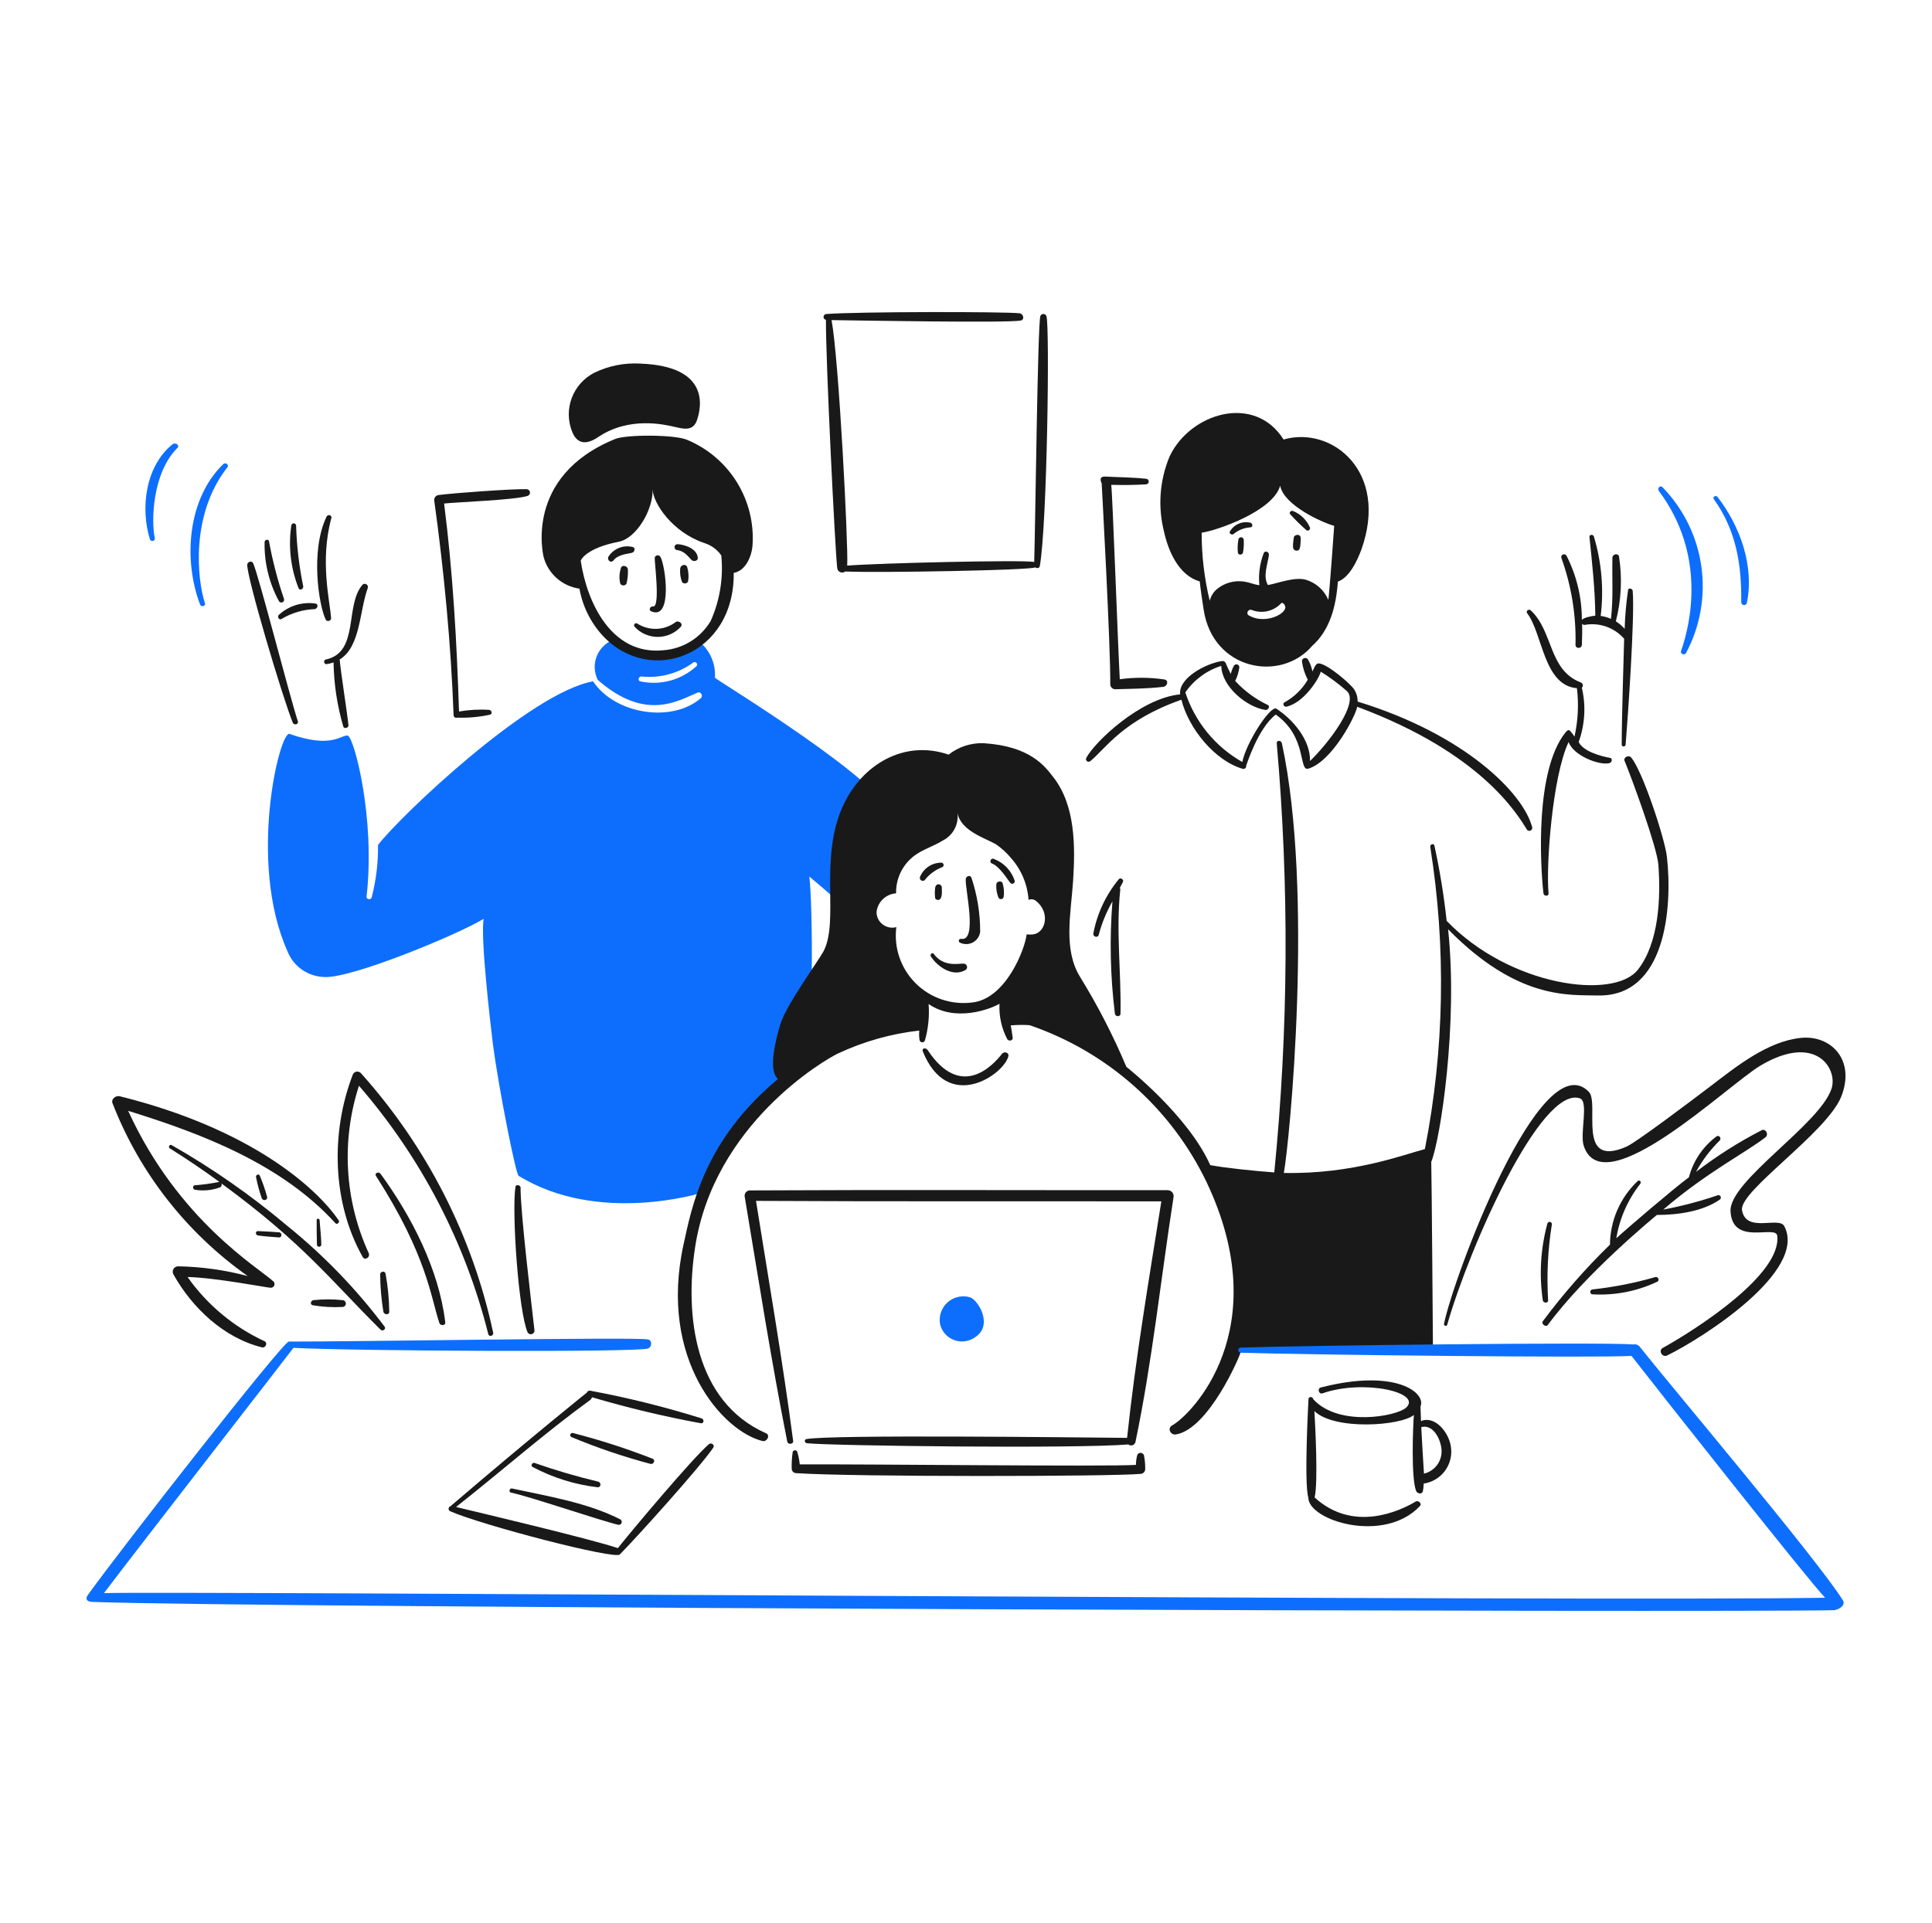 <svg width="670" height="667" viewBox="0 0 670 667" fill="none" xmlns="http://www.w3.org/2000/svg">
<path d="M247.93 235.094C248.099 232.648 247.66 230.198 246.652 227.96C245.644 225.723 244.099 223.767 242.152 222.265C241.474 222.096 229.605 233.828 212.295 222.096C211.039 222.646 209.908 223.445 208.971 224.443C208.034 225.441 207.31 226.618 206.842 227.903C206.375 229.187 206.174 230.552 206.251 231.916C206.329 233.28 206.683 234.615 207.293 235.839C223.826 250.355 235.101 243.097 241.965 240.227C243.07 239.805 243.917 241.409 243.07 242.17C232.896 250.946 213.139 247.654 205.678 236.344C183.918 240.176 138.985 282.868 131.1 293.08C131.176 299.222 130.435 305.348 128.894 311.297C128.641 312.227 127.029 312.058 127.116 311.045C130.252 283.53 122.705 255.593 120.586 255.171C118.384 254.75 115.244 259.812 100.408 254.58C97.018 253.398 85.827 298.807 99.644 329.866C100.626 332.425 102.336 334.642 104.565 336.247C106.794 337.851 109.446 338.773 112.194 338.898C121.183 339.742 158.568 324.295 167.734 318.725C166.549 324.887 170.023 354.766 170.944 362.277C172.893 377.132 178.829 407.265 179.847 407.856C207.569 424.99 243.349 413.762 243.349 413.762C243.349 413.762 250.216 395.954 278.619 367.004C282.433 363.121 281.829 312.48 280.654 304.042C286.163 308.6 291.505 313.579 297.271 317.97C296.591 310.878 309.224 286.908 309.224 283.773C309.143 272.571 247.847 235.516 247.93 235.094ZM241.577 231.044C238.995 233.426 235.875 235.153 232.48 236.078C229.086 237.004 225.517 237.1 222.077 236.36C220.976 236.193 221.483 234.503 222.501 234.672C228.897 235.329 235.308 233.584 240.479 229.779C241.317 229.271 242.161 230.45 241.577 231.044Z" fill="#0D6EFD"/>
<path d="M336.358 449.986C335.011 449.603 333.588 449.568 332.224 449.886C330.86 450.203 329.601 450.863 328.564 451.801C327.528 452.739 326.75 453.926 326.304 455.248C325.857 456.569 325.758 457.983 326.014 459.354C326.31 460.601 326.912 461.756 327.766 462.715C328.62 463.675 329.699 464.409 330.907 464.852C332.115 465.295 333.415 465.433 334.69 465.255C335.965 465.076 337.175 464.586 338.214 463.828C344.496 459.693 339.324 451.006 336.358 449.986Z" fill="#0D6EFD"/>
<path d="M404.949 412.848C356.622 412.89 308.379 412.679 260.053 412.931C259.774 412.934 259.5 413 259.25 413.124C259.001 413.247 258.783 413.425 258.612 413.644C258.441 413.863 258.322 414.117 258.263 414.389C258.205 414.66 258.209 414.941 258.274 415.21C263.022 443.572 267.43 471.93 273.026 500.119C273.28 501.219 275.232 500.963 275.062 499.867C271.414 472.013 266.583 444.256 262.175 416.562C309.047 416.814 355.858 416.645 402.743 416.731C398.419 443.994 393.754 471.339 390.864 498.771C372.382 498.601 288.192 497.588 279.63 499.192C278.782 499.362 279.036 500.541 279.797 500.627C288.699 501.554 373.059 502.567 391.288 501.049C391.486 501.211 391.72 501.321 391.971 501.37C392.221 501.418 392.48 501.404 392.724 501.329C392.968 501.254 393.189 501.119 393.368 500.937C393.546 500.756 393.677 500.533 393.747 500.289C399.597 472.269 402.563 443.572 406.971 415.296C407.026 414.999 407.016 414.694 406.94 414.402C406.864 414.109 406.725 413.837 406.532 413.604C406.34 413.37 406.098 413.182 405.824 413.051C405.551 412.921 405.252 412.851 404.949 412.848Z" fill="#191919"/>
<path d="M396.723 504.846C396.648 504.591 396.492 504.367 396.278 504.207C396.065 504.048 395.804 503.961 395.537 503.961C395.27 503.961 395.01 504.048 394.796 504.207C394.582 504.367 394.426 504.591 394.351 504.846C394.089 505.925 393.947 507.029 393.927 508.138C384.938 508.812 297.274 507.818 277.351 507.969C277.199 506.512 276.915 505.072 276.503 503.667C276.451 503.495 276.345 503.344 276.201 503.237C276.056 503.13 275.881 503.072 275.7 503.072C275.52 503.072 275.345 503.13 275.2 503.237C275.056 503.344 274.95 503.495 274.898 503.667C274.615 505.594 274.501 507.543 274.557 509.49C274.57 509.889 274.735 510.269 275.019 510.551C275.303 510.833 275.684 510.997 276.086 511.008C296.347 512.36 385.792 512.191 395.542 511.261C395.963 511.246 396.362 511.072 396.66 510.776C396.958 510.479 397.132 510.082 397.147 509.663C397.18 508.047 397.038 506.432 396.723 504.846Z" fill="#191919"/>
<path d="M245.811 500.973C239.728 506.313 219.104 530.935 214.272 537.011C205.03 533.889 167.301 524.94 158.145 522.747C174.932 509.496 188.583 497.342 204.696 485.609C204.997 485.379 205.206 485.049 205.286 484.679C217.722 488.356 230.345 491.37 243.102 493.711C244.203 493.798 244.203 492.362 243.355 492.024C230.672 488.055 217.763 484.842 204.696 482.404C204.45 482.361 204.197 482.405 203.98 482.528C203.763 482.651 203.596 482.845 203.508 483.078C204.949 481.895 184.515 498.269 156.199 522.495C156.029 522.553 155.88 522.658 155.769 522.798C155.657 522.938 155.589 523.107 155.571 523.284C155.553 523.462 155.586 523.641 155.668 523.8C155.749 523.959 155.874 524.092 156.029 524.182C166.652 528.928 213.396 541.14 214.953 539.204C220.889 533.208 243.015 508.649 247.423 502.066C247.93 501.132 246.576 500.292 245.811 500.973Z" fill="#191919"/>
<path d="M177.221 517.761C183.526 519.04 208.166 527.468 214.356 528.903C214.594 528.963 214.845 528.936 215.064 528.826C215.284 528.716 215.456 528.531 215.549 528.305C215.642 528.079 215.65 527.827 215.571 527.596C215.492 527.364 215.332 527.169 215.12 527.046C203.675 521.223 190.024 519.027 177.558 516.326C176.726 516.157 176.293 517.57 177.221 517.761Z" fill="#191919"/>
<path d="M184.769 508.899C191.758 512.603 199.379 514.979 207.241 515.904C208.429 515.988 208.596 514.306 207.495 513.961C200.01 512.181 192.623 510.012 185.366 507.464C184.512 507.211 183.918 508.56 184.769 508.899Z" fill="#191919"/>
<path d="M198.236 498.518C207.141 502.232 216.29 505.335 225.621 507.803C226.639 508.055 227.403 506.524 226.385 506.029C217.334 502.489 208.076 499.5 198.66 497.08C198.473 497.038 198.278 497.069 198.113 497.166C197.948 497.263 197.826 497.419 197.772 497.602C197.718 497.784 197.736 497.981 197.823 498.151C197.909 498.321 198.057 498.452 198.236 498.518Z" fill="#191919"/>
<path d="M322.8 331.736C325.086 335.366 330.505 339.087 334.839 336.463C335.048 336.323 335.208 336.121 335.296 335.887C335.384 335.652 335.396 335.396 335.331 335.154C335.265 334.912 335.125 334.696 334.931 334.537C334.736 334.378 334.497 334.284 334.246 334.267C332.38 334.184 327.208 335.545 323.818 330.892C323.388 330.218 322.367 331.061 322.8 331.736Z" fill="#191919"/>
<path d="M332.798 326.926C333.497 327.294 334.276 327.487 335.068 327.488C335.859 327.49 336.639 327.3 337.34 326.934C338.04 326.568 338.642 326.039 339.091 325.39C339.54 324.742 339.824 323.994 339.918 323.212C339.924 316.816 338.893 310.46 336.865 304.39C336.358 303.377 335 303.969 334.917 304.895C334.576 308.091 339.154 326.673 333.311 325.67C333.156 325.646 332.996 325.674 332.859 325.752C332.722 325.829 332.615 325.95 332.555 326.095C332.496 326.241 332.487 326.402 332.531 326.553C332.575 326.703 332.669 326.835 332.798 326.926Z" fill="#191919"/>
<path d="M345.514 306.922C345.424 308.452 345.685 309.982 346.278 311.396C346.373 311.565 346.518 311.701 346.692 311.787C346.867 311.872 347.063 311.903 347.256 311.876C347.448 311.848 347.628 311.763 347.771 311.632C347.914 311.5 348.013 311.329 348.057 311.14C348.288 309.616 348.178 308.06 347.736 306.583C347.633 305.317 345.431 305.57 345.514 306.922Z" fill="#191919"/>
<path d="M324.319 311.649C324.407 311.784 324.523 311.899 324.659 311.987C324.796 312.074 324.949 312.132 325.109 312.156C325.27 312.18 325.433 312.169 325.589 312.125C325.745 312.081 325.89 312.005 326.014 311.901C326.862 310.888 326.608 309.117 326.608 307.852C326.608 306.669 324.743 306.078 324.319 307.852C324.147 309.112 324.147 310.389 324.319 311.649Z" fill="#191919"/>
<path d="M320.929 304.982C322.5 303.08 324.546 301.624 326.862 300.76C327.011 300.665 327.125 300.524 327.188 300.36C327.251 300.195 327.26 300.015 327.212 299.845C327.165 299.675 327.064 299.525 326.925 299.417C326.785 299.308 326.615 299.247 326.438 299.242C324.893 299.239 323.38 299.684 322.085 300.524C320.79 301.363 319.769 302.56 319.147 303.969C319.072 304.085 319.021 304.216 318.998 304.353C318.975 304.49 318.981 304.63 319.014 304.765C319.047 304.899 319.108 305.026 319.191 305.137C319.275 305.247 319.381 305.34 319.502 305.409C319.623 305.478 319.757 305.521 319.895 305.537C320.034 305.553 320.174 305.54 320.308 305.5C320.441 305.46 320.565 305.394 320.672 305.305C320.779 305.215 320.866 305.106 320.929 304.982Z" fill="#191919"/>
<path d="M343.906 299.494C346.615 300.424 349.415 305.151 350.432 306.33C350.569 306.46 350.745 306.541 350.933 306.563C351.12 306.584 351.31 306.544 351.472 306.449C351.635 306.353 351.762 306.208 351.835 306.035C351.907 305.861 351.921 305.669 351.874 305.487C351.322 303.787 350.397 302.23 349.165 300.931C347.933 299.632 346.426 298.622 344.753 297.976C343.819 297.385 342.888 298.903 343.906 299.494Z" fill="#191919"/>
<path d="M319.995 364.655C328.643 386.177 347.887 372.926 349.668 366.509C350.092 365.077 348.227 364.569 347.463 365.582C344.159 369.804 333.138 381.533 321.69 364.233C321.012 363.303 319.657 363.543 319.995 364.655Z" fill="#191919"/>
<path d="M503.126 501.641C502.385 496.824 497.614 490.921 492.782 492.947C492.699 491.26 492.699 489.569 492.612 487.882C494.648 483.088 483.963 474.631 458.023 481.298C456.739 481.637 457.343 483.746 458.614 483.324C472.859 478.345 493.376 482.985 487.61 488.304C484.4 491.26 464.38 495.057 455.477 485.427C455.137 484.331 454.036 484.414 453.782 485.175C453.782 485.175 452.177 514.124 453.699 519.442C453.699 527.477 480.002 535.669 492.442 522.396C493.206 521.552 491.851 520.286 490.917 520.878C485.575 524.074 469.382 531.766 455.901 519.442C457.185 514.041 456.071 493.785 455.818 489.48C462.855 496.23 485.658 494.628 490.323 490.832C490.002 494.542 489.305 512.606 491.087 517.164C491.511 518.177 493.206 518.516 493.46 517.164C493.629 516.329 493.713 515.48 493.713 514.629C495.196 514.409 496.62 513.896 497.9 513.12C499.181 512.344 500.293 511.32 501.17 510.11C502.047 508.9 502.672 507.527 503.008 506.072C503.344 504.618 503.384 503.111 503.126 501.641ZM499.916 503.919C499.818 505.621 499.172 507.247 498.073 508.554C496.975 509.862 495.482 510.782 493.816 511.178C493.646 508.301 492.969 497.588 492.882 495.057C497.36 493.791 500.173 500.289 499.916 503.919Z" fill="#191919"/>
<path d="M387.991 304.982C383.523 310.393 380.492 316.835 379.175 323.717C378.918 324.995 380.781 325.491 381.041 324.225C382.12 320.185 383.715 316.299 385.786 312.662C384.755 325.627 385.039 338.662 386.633 351.57C386.72 352.753 388.585 352.849 388.585 351.57C388.839 337.137 386.98 322.959 388.498 308.609C388.516 308.504 388.51 308.397 388.481 308.294C388.451 308.192 388.399 308.098 388.328 308.018C388.669 307.344 389.009 306.74 389.349 306.078C389.94 305.234 388.656 304.211 387.991 304.982Z" fill="#191919"/>
<path d="M448.694 186.396C448.623 187.07 448.103 189.854 448.61 190.445C448.704 190.599 448.831 190.73 448.981 190.828C449.132 190.927 449.303 190.991 449.482 191.015C449.661 191.039 449.843 191.023 450.015 190.968C450.187 190.913 450.344 190.821 450.475 190.698C451.069 190.11 451.069 187.323 451.069 186.648C450.986 184.961 448.796 185.469 448.694 186.396Z" fill="#191919"/>
<path d="M429.45 187.24C429.197 188.717 429.139 190.222 429.28 191.714C429.45 192.644 430.805 192.558 431.059 191.714C431.316 190.237 431.403 188.736 431.316 187.24C431.302 187.003 431.197 186.78 431.024 186.617C430.851 186.455 430.621 186.364 430.383 186.364C430.145 186.364 429.915 186.455 429.742 186.617C429.569 186.78 429.464 187.003 429.45 187.24Z" fill="#191919"/>
<path d="M427.839 185.204C429.494 183.841 431.544 183.042 433.688 182.925C434.622 182.756 434.366 181.573 433.688 181.327C432.34 180.993 430.92 181.1 429.638 181.632C428.355 182.164 427.279 183.092 426.567 184.28C425.974 184.961 427.255 185.811 427.839 185.204Z" fill="#191919"/>
<path d="M447.509 178.46C449.261 180.4 451.13 182.233 453.105 183.948C453.246 184.023 453.406 184.056 453.566 184.043C453.726 184.029 453.878 183.969 454.004 183.87C454.13 183.771 454.224 183.638 454.275 183.486C454.326 183.335 454.331 183.172 454.289 183.018C453.174 180.41 451.073 178.343 448.44 177.265C447.686 176.942 446.822 177.878 447.509 178.46Z" fill="#191919"/>
<path d="M566.205 204.962C566.128 204.118 564.676 203.782 564.599 204.709C563.945 209.157 563.548 213.639 563.412 218.132C562.52 217.126 561.494 216.246 560.362 215.518C562.248 208.185 562.623 200.547 561.463 193.066C561.209 191.787 559.257 192.136 559.174 193.401C559.004 200.493 559.514 207.499 558.667 214.671C557.537 214.158 556.335 213.817 555.103 213.661C556.234 204.396 555.426 194.999 552.73 186.06C552.477 185.3 551.125 185.386 551.206 186.23C552.137 195.345 553.154 204.377 553.238 213.575C552.037 213.645 548.994 214.272 548.576 215.096C548.6 207.323 546.769 199.655 543.234 192.724C543.11 192.526 542.919 192.379 542.696 192.31C542.473 192.24 542.232 192.252 542.017 192.344C541.802 192.436 541.627 192.602 541.524 192.811C541.421 193.02 541.397 193.259 541.456 193.485C544.949 203.169 546.616 213.413 546.371 223.7C546.371 225.135 548.493 225.052 548.576 223.7C548.66 221.252 548.746 218.804 548.66 216.349C548.751 216.488 548.877 216.6 549.026 216.674C549.175 216.749 549.341 216.782 549.507 216.771C552.019 216.313 554.607 216.516 557.016 217.36C559.425 218.203 561.571 219.658 563.241 221.581C563.158 224.704 562.394 249.182 562.394 258.297C562.394 259.141 563.678 259.141 563.752 258.297C564.51 249.192 566.985 213.731 566.205 204.962Z" fill="#191919"/>
<path d="M558.233 262.867C555.344 262.359 548.994 260.672 547.469 257.38C549.653 251.343 550.035 244.807 548.57 238.558C548.709 238.426 548.812 238.26 548.867 238.076C548.923 237.892 548.93 237.697 548.887 237.51C548.844 237.323 548.754 237.15 548.624 237.008C548.494 236.867 548.329 236.761 548.146 236.701C536.955 232.396 538.733 219.063 530.848 211.718C530.258 211.127 529.07 211.887 529.564 212.648C535.076 219.906 535.243 237.715 546.862 238.728C547.54 244.333 547.254 250.013 546.014 255.523C545.559 254.808 545.048 254.131 544.486 253.497C544.146 253.161 543.722 253.075 542.881 254.088C532.287 267.339 534.149 300.089 535.25 309.878C535.423 310.977 537.118 310.977 537.032 309.878C536.101 300.51 538.316 269.365 543.985 257.38C545.591 262.107 554.58 265.568 558.06 264.731C559.167 264.465 559.251 262.947 558.233 262.867Z" fill="#191919"/>
<path d="M576.549 169.006C575.768 168.178 574.597 169.345 575.264 170.285C591.798 192.398 586.289 216.451 582.969 225.819C582.629 226.832 584.154 227.417 584.664 226.58C589.601 217.362 591.475 206.823 590.017 196.478C588.559 186.133 583.843 176.515 576.549 169.006Z" fill="#0D6EFD"/>
<path d="M595.625 172.384C595.034 171.621 593.76 172.384 594.341 173.142C602.142 184.031 604.007 195.933 603.837 208.937C603.847 209.172 603.939 209.395 604.098 209.568C604.257 209.742 604.472 209.853 604.706 209.883C604.94 209.914 605.177 209.861 605.375 209.734C605.573 209.607 605.72 209.414 605.789 209.19C608.428 196.355 603.458 182.484 595.625 172.384Z" fill="#0D6EFD"/>
<path d="M531.359 287.004C528.347 275.179 508.045 254.759 470.823 243.365C470.85 241.939 470.468 240.534 469.722 239.316C468.621 237.373 460.055 230.031 457.172 230.114C456.071 230.284 455.567 232.224 455.14 232.901C454.848 231.453 454.333 230.058 453.612 228.766C453.48 228.559 453.284 228.399 453.054 228.311C452.824 228.223 452.571 228.212 452.334 228.278C452.096 228.343 451.886 228.484 451.735 228.677C451.583 228.871 451.499 229.108 451.493 229.354C451.78 231.597 452.469 233.771 453.529 235.771C451.605 239.064 448.821 241.776 445.474 243.621C444.626 244.043 445.22 245.308 446.151 245.139C452.251 243.704 457.429 235.433 458.03 232.994C461.208 234.963 464.214 237.193 467.019 239.661C471.597 243.63 460.575 257.978 454.299 263.97C454.469 256.619 448.28 249.454 442.517 245.753C440.228 245.161 432.173 257.652 430.815 264.322C421.442 259.003 414.398 250.396 411.061 240.182C414.068 235.817 418.455 232.578 423.524 230.981C423.694 238.156 432.256 245.244 438.786 246.258C439.804 246.427 440.652 244.909 439.547 244.487C435.324 242.461 431.526 239.654 428.356 236.216C429.106 234.704 429.593 233.076 429.797 231.402C429.784 231.191 429.704 230.988 429.57 230.824C429.435 230.659 429.252 230.541 429.046 230.485C428.84 230.429 428.622 230.439 428.423 230.513C428.223 230.587 428.051 230.722 427.932 230.897C427.427 231.798 427.056 232.767 426.831 233.774C426.17 232.539 425.576 231.271 425.049 229.974C424.94 229.736 424.755 229.541 424.522 229.419C424.29 229.297 424.024 229.255 423.765 229.299C417.832 230.23 408.589 235.372 409.267 240.863C395.703 242.141 379.763 257.163 376.713 262.893C376.609 263.085 376.577 263.307 376.623 263.52C376.669 263.733 376.789 263.922 376.963 264.054C377.137 264.187 377.352 264.253 377.571 264.241C377.789 264.229 377.996 264.14 378.154 263.989C383.493 259.601 389.343 249.895 409.694 242.72C412.236 252.765 421.306 263.906 430.972 266.69C431.128 266.73 431.292 266.73 431.448 266.691C431.604 266.651 431.748 266.574 431.867 266.464C431.985 266.355 432.074 266.218 432.125 266.066C432.176 265.914 432.188 265.752 432.16 265.594C432.244 265.507 436.228 252.595 442.433 247.868C453.557 255.811 450.199 267.799 453.795 266.607C462.02 264.072 470.168 248.29 470.666 245.168C513.82 261.206 526.206 282.475 529.59 287.876C529.74 288.04 529.94 288.151 530.159 288.192C530.378 288.232 530.604 288.201 530.804 288.103C531.004 288.004 531.166 287.844 531.266 287.646C531.366 287.447 531.398 287.222 531.359 287.004Z" fill="#191919"/>
<path d="M103.291 250.202C100.286 240.959 89.724 199.56 87.775 195.342C87.268 194.328 85.827 194.92 85.74 195.846C85.57 200.235 97.866 241.595 101.51 250.623C101.924 251.723 103.645 251.295 103.291 250.202Z" fill="#191919"/>
<path d="M91.76 187.997C91.602 195.114 93.296 202.151 96.678 208.423C96.779 208.658 96.969 208.843 97.207 208.938C97.445 209.033 97.712 209.03 97.948 208.929C98.183 208.829 98.37 208.639 98.465 208.402C98.561 208.165 98.557 207.9 98.457 207.665C96.244 201.166 94.517 194.513 93.288 187.76C93.201 186.901 91.766 187.153 91.76 187.997Z" fill="#191919"/>
<path d="M101.002 182.426C99.951 189.727 100.827 197.174 103.545 204.035C103.969 205.048 105.327 204.287 105.15 203.36C103.74 196.493 102.917 189.519 102.691 182.513C102.71 182.395 102.705 182.275 102.674 182.159C102.644 182.044 102.589 181.937 102.514 181.844C102.439 181.751 102.345 181.675 102.238 181.621C102.132 181.567 102.015 181.535 101.895 181.529C101.776 181.523 101.656 181.542 101.544 181.585C101.433 181.628 101.332 181.694 101.247 181.779C101.163 181.864 101.098 181.965 101.055 182.077C101.013 182.188 100.995 182.307 101.002 182.426Z" fill="#191919"/>
<path d="M113.212 179.304C107.616 190.953 110.496 209.858 112.955 214.924C113.379 215.851 114.907 215.346 114.82 214.415C114.483 208.845 110.836 194.75 114.907 179.726C115.244 178.712 113.635 178.208 113.212 179.304Z" fill="#191919"/>
<path d="M97.696 214.668C101.165 212.603 105.101 211.442 109.141 211.293C110.158 211.124 110.582 209.605 109.394 209.353C107.151 209.032 104.865 209.206 102.697 209.862C100.529 210.518 98.532 211.64 96.848 213.15C95.914 213.824 96.758 215.339 97.696 214.668Z" fill="#191919"/>
<path d="M125.758 202.782C119.446 209.922 124.74 226.33 112.955 228.779C112.107 228.945 112.277 230.466 113.212 230.377C114.049 230.271 114.873 230.074 115.668 229.788C115.801 237.332 116.942 244.824 119.061 252.068C119.398 252.915 120.926 252.493 120.84 251.563C120.502 247.932 118.127 232.825 117.79 228.775C125.064 224.301 124.605 212.044 127.54 203.961C127.615 203.732 127.612 203.484 127.532 203.256C127.453 203.028 127.3 202.832 127.098 202.699C126.896 202.565 126.656 202.501 126.414 202.516C126.172 202.531 125.942 202.624 125.758 202.782Z" fill="#191919"/>
<path d="M78.873 162.087C79.544 161.237 78.196 160.23 77.431 160.99C64.969 173.059 63.527 194.245 69.376 209.689C69.8 210.702 71.412 210.28 71.072 209.267C68.445 201.248 65.9 178.581 78.873 162.087Z" fill="#0D6EFD"/>
<path d="M59.883 154.068C50.467 161.575 48.605 176.264 51.999 187.07C52.069 187.278 52.215 187.452 52.409 187.557C52.602 187.662 52.828 187.691 53.042 187.638C53.255 187.585 53.441 187.453 53.562 187.27C53.683 187.087 53.73 186.865 53.694 186.648C52.41 180.991 52.76 164.027 61.578 155.327C62.436 154.407 60.731 153.393 59.883 154.068Z" fill="#0D6EFD"/>
<path d="M178.746 411.752C177.462 420.359 179.764 454.796 182.987 462.224C183.135 462.459 183.355 462.639 183.615 462.739C183.875 462.838 184.16 462.851 184.428 462.775C184.695 462.698 184.931 462.538 185.099 462.317C185.267 462.096 185.358 461.827 185.359 461.549C184.428 453.278 180.444 420.276 180.528 411.918C180.444 410.991 178.832 410.739 178.746 411.752Z" fill="#191919"/>
<path d="M220.122 217.455C221.144 218.558 222.386 219.438 223.769 220.036C225.152 220.635 226.645 220.94 228.152 220.932C229.66 220.924 231.15 220.602 232.526 219.989C233.902 219.375 235.135 218.483 236.145 217.369C236.909 216.272 235.467 215.259 234.45 215.681C232.545 217.168 230.221 218.024 227.803 218.13C225.385 218.236 222.995 217.587 220.966 216.272C220.808 216.19 220.626 216.167 220.453 216.208C220.28 216.249 220.127 216.351 220.024 216.496C219.921 216.64 219.874 216.817 219.892 216.994C219.91 217.17 219.991 217.334 220.122 217.455Z" fill="#191919"/>
<path d="M225.801 212.05C233.333 215.355 230.803 196.182 229.011 193.143C228.903 192.965 228.746 192.822 228.558 192.732C228.37 192.642 228.16 192.609 227.953 192.635C227.746 192.662 227.551 192.748 227.393 192.883C227.234 193.018 227.118 193.196 227.059 193.395C226.892 194.674 229.095 210.785 226.469 210.363C225.547 210.197 224.793 211.609 225.801 212.05Z" fill="#191919"/>
<path d="M235.891 197.198C235.725 198.827 235.958 200.472 236.569 201.992C236.707 202.135 236.877 202.243 237.064 202.309C237.252 202.374 237.452 202.396 237.65 202.371C237.847 202.347 238.036 202.277 238.201 202.168C238.367 202.058 238.505 201.912 238.604 201.74C238.9 200.11 238.813 198.434 238.35 196.844C238.01 195.431 236.042 195.847 235.891 197.198Z" fill="#191919"/>
<path d="M215.29 197.198C214.742 198.922 214.683 200.762 215.12 202.517C215.238 202.688 215.396 202.828 215.58 202.925C215.765 203.022 215.971 203.073 216.179 203.073C216.388 203.073 216.593 203.022 216.778 202.925C216.963 202.828 217.121 202.688 217.239 202.517C217.666 200.892 217.838 199.211 217.746 197.534C217.662 196.185 215.486 195.767 215.29 197.198Z" fill="#191919"/>
<path d="M212.661 194.498C214.356 192.133 218.17 192.133 219.274 191.711C220.035 191.458 220.462 190.193 219.528 189.771C217.976 189.362 216.336 189.442 214.832 190.002C213.329 190.561 212.037 191.572 211.136 192.893C210.285 193.99 211.643 195.511 212.661 194.498Z" fill="#191919"/>
<path d="M234.62 190.784C237.927 191.12 239.198 194.076 240.216 194.498C240.977 194.817 242.081 194.411 241.994 193.485C241.741 190.362 237.586 188.927 234.957 188.758C234.71 188.759 234.472 188.847 234.284 189.007C234.096 189.166 233.971 189.387 233.93 189.629C233.89 189.872 233.937 190.121 234.063 190.332C234.189 190.543 234.387 190.703 234.62 190.784Z" fill="#191919"/>
<path d="M238.434 152.633C234.283 150.686 217.069 150.686 213.325 152.284C181.362 165.283 188.483 193.136 188.57 193.389C189.357 196.191 190.946 198.705 193.144 200.624C195.341 202.542 198.052 203.783 200.946 204.195C202.027 210.277 204.82 215.93 209.001 220.494C225.538 238.223 254.794 227.289 254.444 198.717C258.598 198.042 260.721 192.893 260.974 189.096C261.485 181.441 259.59 173.817 255.55 167.283C251.511 160.749 245.529 155.628 238.434 152.633ZM246.489 215.346C244.773 218.275 242.36 220.74 239.462 222.523C236.565 224.307 233.271 225.354 229.872 225.573C212.15 227.26 203.588 209.2 201.386 194.514C201.469 194.175 203.334 190.126 214.526 187.93C220.799 186.747 226.565 176.619 226.311 169.783C226.536 174.622 233.182 184.625 244.2 188.352C246.606 189.085 248.695 190.601 250.133 192.657C250.91 200.406 249.654 208.224 246.489 215.346Z" fill="#191919"/>
<path d="M233.602 147.992C236.652 148.67 240.216 149.849 241.657 145.88C243.352 141.07 246.152 127.058 222.157 126.131C216.599 125.783 211.046 126.885 206.047 129.327C202.454 131.181 199.683 134.299 198.272 138.074C196.862 141.85 196.913 146.013 198.416 149.753C200.368 154.649 204.012 153.975 207.572 151.527C218.17 144.448 230.209 147.235 233.602 147.992Z" fill="#191919"/>
<path d="M171.031 462.3C163.861 428.786 148.021 397.718 125.08 372.172C124.869 371.972 124.609 371.829 124.326 371.758C124.043 371.687 123.747 371.69 123.465 371.766C123.184 371.843 122.927 371.99 122.719 372.195C122.512 372.399 122.361 372.653 122.281 372.933C114.653 392.85 115.16 417.16 125.758 435.981C126.522 437.416 128.471 436.15 127.877 434.703C119.503 416.446 118.294 395.73 124.487 376.631C146.002 401.472 161.365 430.99 169.343 462.815C169.59 463.828 171.269 463.409 171.031 462.3Z" fill="#191919"/>
<path d="M117.449 423.309C109.818 412.123 87.098 391.572 41.484 380.261C40.126 379.942 38.431 381.274 39.025 382.709C48.401 406.833 64.703 427.674 85.897 442.635C78.01 440.54 69.897 439.407 61.736 439.26C61.412 439.268 61.095 439.358 60.816 439.523C60.538 439.688 60.307 439.922 60.145 440.202C59.984 440.482 59.898 440.798 59.895 441.121C59.892 441.444 59.974 441.762 60.13 442.044C66.657 453.694 77.595 464.074 90.822 467.366C92.106 467.705 92.941 465.845 91.753 465.254C81.042 460.288 71.831 452.604 65.046 442.974C74.542 443.143 93.618 446.854 93.789 446.688C94.045 446.715 94.304 446.664 94.531 446.542C94.758 446.42 94.944 446.233 95.062 446.005C95.181 445.777 95.228 445.519 95.198 445.264C95.167 445.009 95.059 444.769 94.89 444.575C90.141 440.021 61.996 423.731 44.444 385.327C70.388 393.346 97.689 403.896 116.255 424.236C116.772 425.003 117.976 424.069 117.449 423.309Z" fill="#191919"/>
<path d="M130.423 407.968C148.141 435.569 149.412 450.156 152.379 458.948C152.719 459.961 154.584 459.875 154.414 458.695C152.212 440.296 142.715 421.896 131.941 407.124C131.184 406.264 129.742 407.009 130.423 407.968Z" fill="#191919"/>
<path d="M134.991 454.966C134.933 450.548 134.503 446.144 133.707 441.798C133.453 440.702 131.842 441.037 131.842 442.05C131.873 446.377 132.242 450.695 132.946 454.966C133.135 456.145 135.078 456.228 134.991 454.966Z" fill="#191919"/>
<path d="M111.43 431.67C111.388 428.793 111.006 426.016 110.836 423.229C110.752 422.638 109.818 422.555 109.818 423.229C109.818 426.105 109.818 428.883 109.905 431.67C109.898 431.773 109.913 431.878 109.948 431.976C109.983 432.073 110.038 432.163 110.11 432.239C110.181 432.315 110.268 432.376 110.364 432.417C110.459 432.458 110.563 432.48 110.667 432.48C110.772 432.48 110.875 432.458 110.971 432.417C111.067 432.376 111.153 432.315 111.225 432.239C111.296 432.163 111.351 432.073 111.387 431.976C111.422 431.878 111.437 431.773 111.43 431.67Z" fill="#191919"/>
<path d="M92.614 415.127C91.945 412.619 91.096 410.162 90.071 407.776C89.731 407.015 88.629 407.61 88.787 408.284C89.267 410.745 89.918 413.171 90.735 415.542C91.166 416.814 92.96 416.303 92.614 415.127Z" fill="#191919"/>
<path d="M118.807 450.999C115.454 450.635 112.071 450.635 108.717 450.999C107.783 451.082 107.359 452.517 108.463 452.77C111.879 453.346 115.348 453.545 118.807 453.361C119.111 453.345 119.398 453.214 119.607 452.994C119.817 452.775 119.933 452.483 119.933 452.18C119.933 451.877 119.817 451.586 119.607 451.366C119.398 451.146 119.111 451.015 118.807 450.999Z" fill="#191919"/>
<path d="M96.761 427.464C94.334 427.277 91.903 427.136 89.471 427.042C88.453 427.042 88.54 428.394 89.471 428.563C91.846 428.883 94.286 429.068 96.761 429.237C97.866 429.305 97.866 427.531 96.761 427.464Z" fill="#191919"/>
<path d="M133.386 460.197C123.607 447.175 112.244 435.409 99.558 425.169C87.105 414.66 73.712 405.309 59.546 397.232C58.869 396.81 58.188 397.907 58.869 398.328C64.743 402.008 70.483 405.893 76.08 409.978C73.251 410.54 70.391 410.934 67.514 411.161C66.754 411.244 66.837 412.509 67.514 412.679C70.414 413.191 73.398 412.93 76.163 411.921C76.304 411.876 76.434 411.8 76.542 411.7C76.651 411.599 76.737 411.477 76.793 411.34C76.85 411.204 76.876 411.057 76.869 410.909C76.863 410.762 76.825 410.618 76.757 410.486C105.468 431.507 114.997 444.457 131.951 461.211C132.712 461.981 133.98 461.044 133.386 460.197Z" fill="#191919"/>
<path d="M536.868 450.999C536.349 442.257 536.779 433.484 538.152 424.833C538.205 424.633 538.177 424.419 538.073 424.239C537.969 424.059 537.798 423.926 537.597 423.871C537.396 423.815 537.181 423.841 536.999 423.942C536.817 424.043 536.682 424.212 536.624 424.411C534.271 433.072 533.725 442.121 535.019 450.999C535.173 452.096 536.951 452.179 536.868 450.999Z" fill="#191919"/>
<path d="M611.054 391.988C603 396.129 595.338 400.988 588.164 406.504C590.347 402.489 593.118 398.819 596.386 395.615C597.066 394.858 596.216 393.592 595.285 394.183C590.573 397.695 587.196 402.693 585.705 408.361C580.363 412.33 563.662 426.578 560.522 429.547C561.648 422.649 564.506 416.145 568.831 410.64C569.341 409.965 568.577 409.122 567.9 409.713C564.902 412.559 562.509 415.976 560.864 419.76C559.218 423.544 558.353 427.619 558.32 431.743C549.883 439.95 542.115 448.812 535.089 458.245C534.325 459.258 536.107 460.523 536.784 459.593C549.841 441.785 573.666 422.2 574.597 421.442C581.804 421.442 590.453 420.263 596.386 416.127C596.558 416.02 596.685 415.854 596.745 415.661C596.804 415.467 596.792 415.259 596.709 415.074C596.627 414.889 596.48 414.74 596.297 414.654C596.113 414.568 595.904 414.551 595.708 414.606C589.535 416.719 583.217 418.383 576.802 419.585C592.061 406.504 605.966 399.498 612.325 394.436C613.427 393.435 612.322 391.489 611.054 391.988Z" fill="#191919"/>
<path d="M552.214 448.973C559.984 449.434 567.744 447.923 574.767 444.582C575.614 444.16 575.02 442.728 574.089 442.984C566.937 445.048 559.617 446.488 552.214 447.289C552.009 447.317 551.822 447.417 551.687 447.572C551.551 447.727 551.476 447.925 551.476 448.131C551.476 448.336 551.551 448.535 551.687 448.689C551.822 448.844 552.009 448.945 552.214 448.973Z" fill="#191919"/>
<path d="M362.895 109.672C362.821 109.45 362.679 109.258 362.489 109.122C362.298 108.986 362.07 108.912 361.836 108.912C361.602 108.912 361.373 108.986 361.183 109.122C360.993 109.258 360.851 109.45 360.776 109.672C359.842 112.964 359.081 180.656 358.654 194.92C353.739 194.159 304.649 195.341 293.804 196.198C294.228 189.362 290.915 124.607 288.378 111.036C299.146 111.203 349.081 112.049 353.916 111.203C355.441 110.95 354.934 108.841 353.576 108.671C348.404 108.08 297.714 108.08 286.597 108.924C286.344 108.93 286.102 109.029 285.918 109.202C285.734 109.375 285.62 109.61 285.599 109.861C285.578 110.112 285.651 110.362 285.803 110.563C285.956 110.764 286.178 110.902 286.426 110.95C286.343 125.131 289.563 189.867 290.327 196.959C290.342 197.275 290.444 197.581 290.622 197.843C290.8 198.106 291.047 198.314 291.336 198.446C291.625 198.578 291.945 198.628 292.261 198.592C292.577 198.555 292.876 198.432 293.127 198.237C304.668 198.768 357.999 197.799 359.001 196.802C359.512 197.224 360.526 197.138 360.606 196.294C363.149 182.091 364.074 112.884 362.895 109.672Z" fill="#191919"/>
<path d="M182.563 169.684C177.555 169.556 157.201 171.032 152.212 171.707C151.966 171.719 151.727 171.783 151.509 171.896C151.29 172.008 151.099 172.165 150.947 172.357C150.795 172.549 150.686 172.771 150.627 173.008C150.568 173.246 150.561 173.493 150.606 173.733C153.997 198.295 156.385 223.361 157.303 248.092C157.306 248.243 157.345 248.391 157.418 248.524C157.491 248.656 157.595 248.769 157.722 248.852C157.848 248.935 157.993 248.986 158.144 249.001C158.295 249.016 158.447 248.993 158.588 248.936C162.375 249.065 166.163 248.724 169.866 247.923C170.88 247.67 170.543 246.325 169.609 246.235C166.122 246.011 162.62 246.21 159.182 246.827C158.417 222.687 157.063 198.633 154.01 174.663C158.674 174.155 178.174 173.481 182.903 172.046C183.188 171.969 183.435 171.792 183.598 171.546C183.76 171.301 183.827 171.005 183.785 170.714C183.743 170.424 183.595 170.158 183.37 169.968C183.145 169.778 182.858 169.677 182.563 169.684Z" fill="#191919"/>
<path d="M403.844 235.701C398.703 234.932 393.477 234.904 388.328 235.618C387.651 223.042 385.786 170.627 385.362 168.182C389.346 168.268 393.417 168.268 397.401 168.012C397.659 168.012 397.907 167.91 398.09 167.728C398.273 167.546 398.375 167.299 398.375 167.042C398.375 166.785 398.273 166.538 398.09 166.356C397.907 166.174 397.659 166.072 397.401 166.072C392.739 165.567 387.991 165.567 383.243 165.311C380.7 165.228 382.055 167.59 382.055 167.677C382.055 167.763 385.192 224.732 385.025 237.392C385.04 237.835 385.223 238.256 385.538 238.57C385.852 238.883 386.275 239.067 386.72 239.083C392.316 238.913 397.995 238.913 403.507 238.236C404.862 237.964 405.369 236.021 403.844 235.701Z" fill="#191919"/>
<path d="M445.133 152.463C435.046 136.429 412.747 143.265 405.626 158.287C402.151 166.569 401.467 175.75 403.677 184.453C405.116 191.036 408.763 199.647 416.053 201.67C416.394 204.866 416.901 208.17 417.411 211.462C420.593 232.473 444.058 236.845 455.054 224.039C461.243 218.551 463.362 210.197 463.956 201.756C468.027 200.321 470.74 194.328 472.094 190.698C481.819 163.451 461.757 147.644 445.133 152.463ZM445.727 210.871C445.304 213.402 438.343 216.525 433.094 213.489C431.91 212.811 432.927 211.04 434.199 211.632C435.906 212.276 437.767 212.403 439.547 211.998C441.326 211.592 442.946 210.672 444.202 209.353C444.88 208.592 445.897 210.11 445.727 210.871ZM460.649 208.087C459.943 206.408 458.868 204.907 457.504 203.695C456.14 202.483 454.52 201.59 452.765 201.082C448.912 200.008 442.703 202.459 439.708 202.939C437.926 199.982 439.541 196.016 440.048 192.555C440.218 191.375 438.52 190.784 438.183 192.05C436.861 195.548 436.367 199.303 436.741 203.022C434.96 202.769 433.264 202.008 431.486 201.743C429.788 201.485 428.054 201.593 426.402 202.059C424.749 202.525 423.216 203.338 421.906 204.444C420.721 205.489 419.89 206.875 419.53 208.41C417.649 200.673 416.71 192.739 416.731 184.779C421.819 184.101 441.49 177.351 443.949 168.479C445.233 175.315 458.614 181.308 462.685 182.404C462.685 183.018 460.903 207.157 460.649 208.087Z" fill="#191919"/>
<path d="M624.535 360.027C612.833 361.21 601.898 370.155 592.909 376.992C586.469 381.888 567.476 396.235 564.015 397.766C546.38 405.436 554.943 382.658 550.958 378.689C534.264 361.724 503.99 443.249 500.767 459.21C500.6 459.884 501.701 460.223 501.871 459.549C509.576 432.539 534.341 376.663 547.822 380.968C551.129 381.984 547.738 393.292 549.263 397.587C556.214 417.927 599.025 376.493 610.476 369.65C629.806 358.17 637.444 370.83 635.148 377.666C630.994 390.159 599.542 409.655 600.132 420.205C600.813 432.35 615.818 424.763 616.326 428.646C617.931 441.9 588.941 460.718 576.648 467.558C574.953 468.485 576.478 471.019 578.176 470.175C590.723 464.01 626.84 440.884 618.785 425.354C617.006 421.81 605.474 427.889 604.116 419.784C603.015 413.203 633.283 393.113 638.468 380.536C643.662 367.621 634.853 358.947 624.535 360.027Z" fill="#191919"/>
<path d="M578.073 297.215C577.367 290.887 569.511 267.083 565.611 262.698C564.763 261.768 562.811 262.781 563.405 263.977C565.864 269.886 574.597 293.7 575.107 299.932C575.955 311.326 575.361 327.025 567.983 336.396C559.675 346.943 523.644 342.219 501.685 319.428C500.739 310.666 499.323 301.96 497.444 293.348C497.277 292.421 495.839 292.843 496.002 293.77C501.545 328.553 500.914 364.034 494.137 398.6C487.187 400.371 469.298 407.376 445.22 406.872C447.169 396.491 455.731 309.469 444.539 257.815C444.286 256.718 442.674 256.718 442.761 257.815C447.122 307.358 446.836 357.199 441.907 406.689C434.953 406.184 425.12 405.171 419.694 404.158C411.989 386.855 390.781 370.226 390.614 370.06C386.075 359.287 380.718 348.875 374.588 338.914C368.655 329.377 371.377 316.884 372.128 305.742C372.893 293.844 373.063 279.41 365.178 269.451C362.289 265.738 357.21 258.815 341.1 257.802C336.713 257.651 332.416 259.057 328.974 261.768C313.545 256.453 298.963 265.229 292.433 279.324C283.861 297.736 291.178 319.485 285.56 330.048C284.118 332.832 272.673 348.617 270.724 354.949C269.312 359.557 266.095 371.21 269.79 374.275C244.107 395.714 239.933 418.588 237.066 431.587C228.247 471.678 250.8 496.575 264.451 499.867C265.976 500.206 267.247 497.84 265.636 497.166C240.88 486.194 237.403 456.314 241.05 432.683C247.577 389.891 285.996 367.608 290.648 365.412C299.532 361.257 309.04 358.578 318.794 357.48C318.695 358.545 318.725 359.618 318.88 360.676C318.897 360.894 318.988 361.101 319.139 361.26C319.29 361.42 319.491 361.523 319.709 361.553C319.928 361.583 320.149 361.538 320.338 361.425C320.526 361.311 320.67 361.138 320.746 360.932C321.918 356.819 322.353 352.532 322.03 348.269C331.273 354.683 343.479 350.043 346.615 348.186C346.393 352.461 347.331 356.717 349.331 360.507C349.839 361.267 351.28 361.015 351.197 360.002C351.026 358.567 350.77 357.125 350.516 355.696C352.687 355.499 354.87 355.472 357.046 355.613C370.395 360.176 382.699 367.34 393.238 376.686C403.777 386.033 412.34 397.375 418.429 410.052C442.674 461.188 413 490.911 406.473 494.456C404.692 495.469 405.966 497.917 407.828 497.578C419.19 495.638 429.958 470.485 430.211 469.134C443.268 468.881 496.937 468.207 496.937 468.207C496.937 468.207 496.513 408.786 496.343 403.046C499.553 395.113 505.669 355.022 502.192 322.359C526.357 346.92 544.075 345.05 554.079 345.316C577.733 345.83 580.032 314.781 578.073 297.215ZM310.838 321.608C310.031 321.822 309.185 321.85 308.366 321.688C307.547 321.526 306.775 321.179 306.112 320.673C305.449 320.168 304.911 319.517 304.539 318.772C304.168 318.027 303.974 317.207 303.971 316.376C304.157 314.672 304.939 313.088 306.179 311.9C307.418 310.712 309.038 309.995 310.755 309.875C310.698 307.37 311.236 304.888 312.325 302.629C313.414 300.37 315.023 298.399 317.022 296.877C320.075 294.598 323.889 293.502 327.109 291.475C328.8 290.588 330.179 289.207 331.058 287.517C331.937 285.826 332.276 283.909 332.027 282.021C333.273 288.225 341.424 290.619 345.338 292.827C347.305 294.175 349.075 295.788 350.596 297.621C354.185 301.656 356.33 306.761 356.696 312.138C357.112 311.965 357.567 311.905 358.013 311.965C358.46 312.024 358.883 312.201 359.239 312.476C364.375 316.558 362.616 323.551 358.308 324.123C357.547 324.208 356.779 324.208 356.019 324.123C355.508 329.019 348.898 346.575 337.026 347.758C333.475 348.193 329.871 347.816 326.489 346.655C323.107 345.494 320.035 343.579 317.51 341.057C314.984 338.534 313.07 335.471 311.913 332.101C310.757 328.73 310.39 325.141 310.838 321.608Z" fill="#191919"/>
<path d="M568.747 467.286C568.498 466.926 568.149 466.646 567.742 466.482C567.335 466.317 566.889 466.274 566.458 466.359C555.35 465.516 453.018 466.698 430.298 467.456C430.062 467.456 429.835 467.549 429.668 467.715C429.501 467.882 429.407 468.107 429.407 468.343C429.407 468.578 429.501 468.803 429.668 468.97C429.835 469.136 430.062 469.23 430.298 469.23C453.018 469.987 554.926 471.086 565.778 470.326C576.883 484.59 627.074 548.146 632.924 554.222C556.875 555.574 57.845 551.86 36.056 552.624C46.737 538.443 101.76 467.711 101.76 467.545C122.108 468.641 219.354 469.143 224.613 467.798C226.138 467.376 226.308 464.845 224.613 464.602C219.271 463.758 121.09 465.445 100.152 465.362C98.116 465.362 41.228 538.203 30.627 553.058C30.543 553.142 28.595 555.503 32.068 555.673C88.536 557.782 595.281 559.387 636.06 558.549C637.588 558.38 640.301 556.862 639.03 555.005C630.13 540.802 578.947 480.198 568.747 467.286Z" fill="#0D6EFD"/>
</svg>
